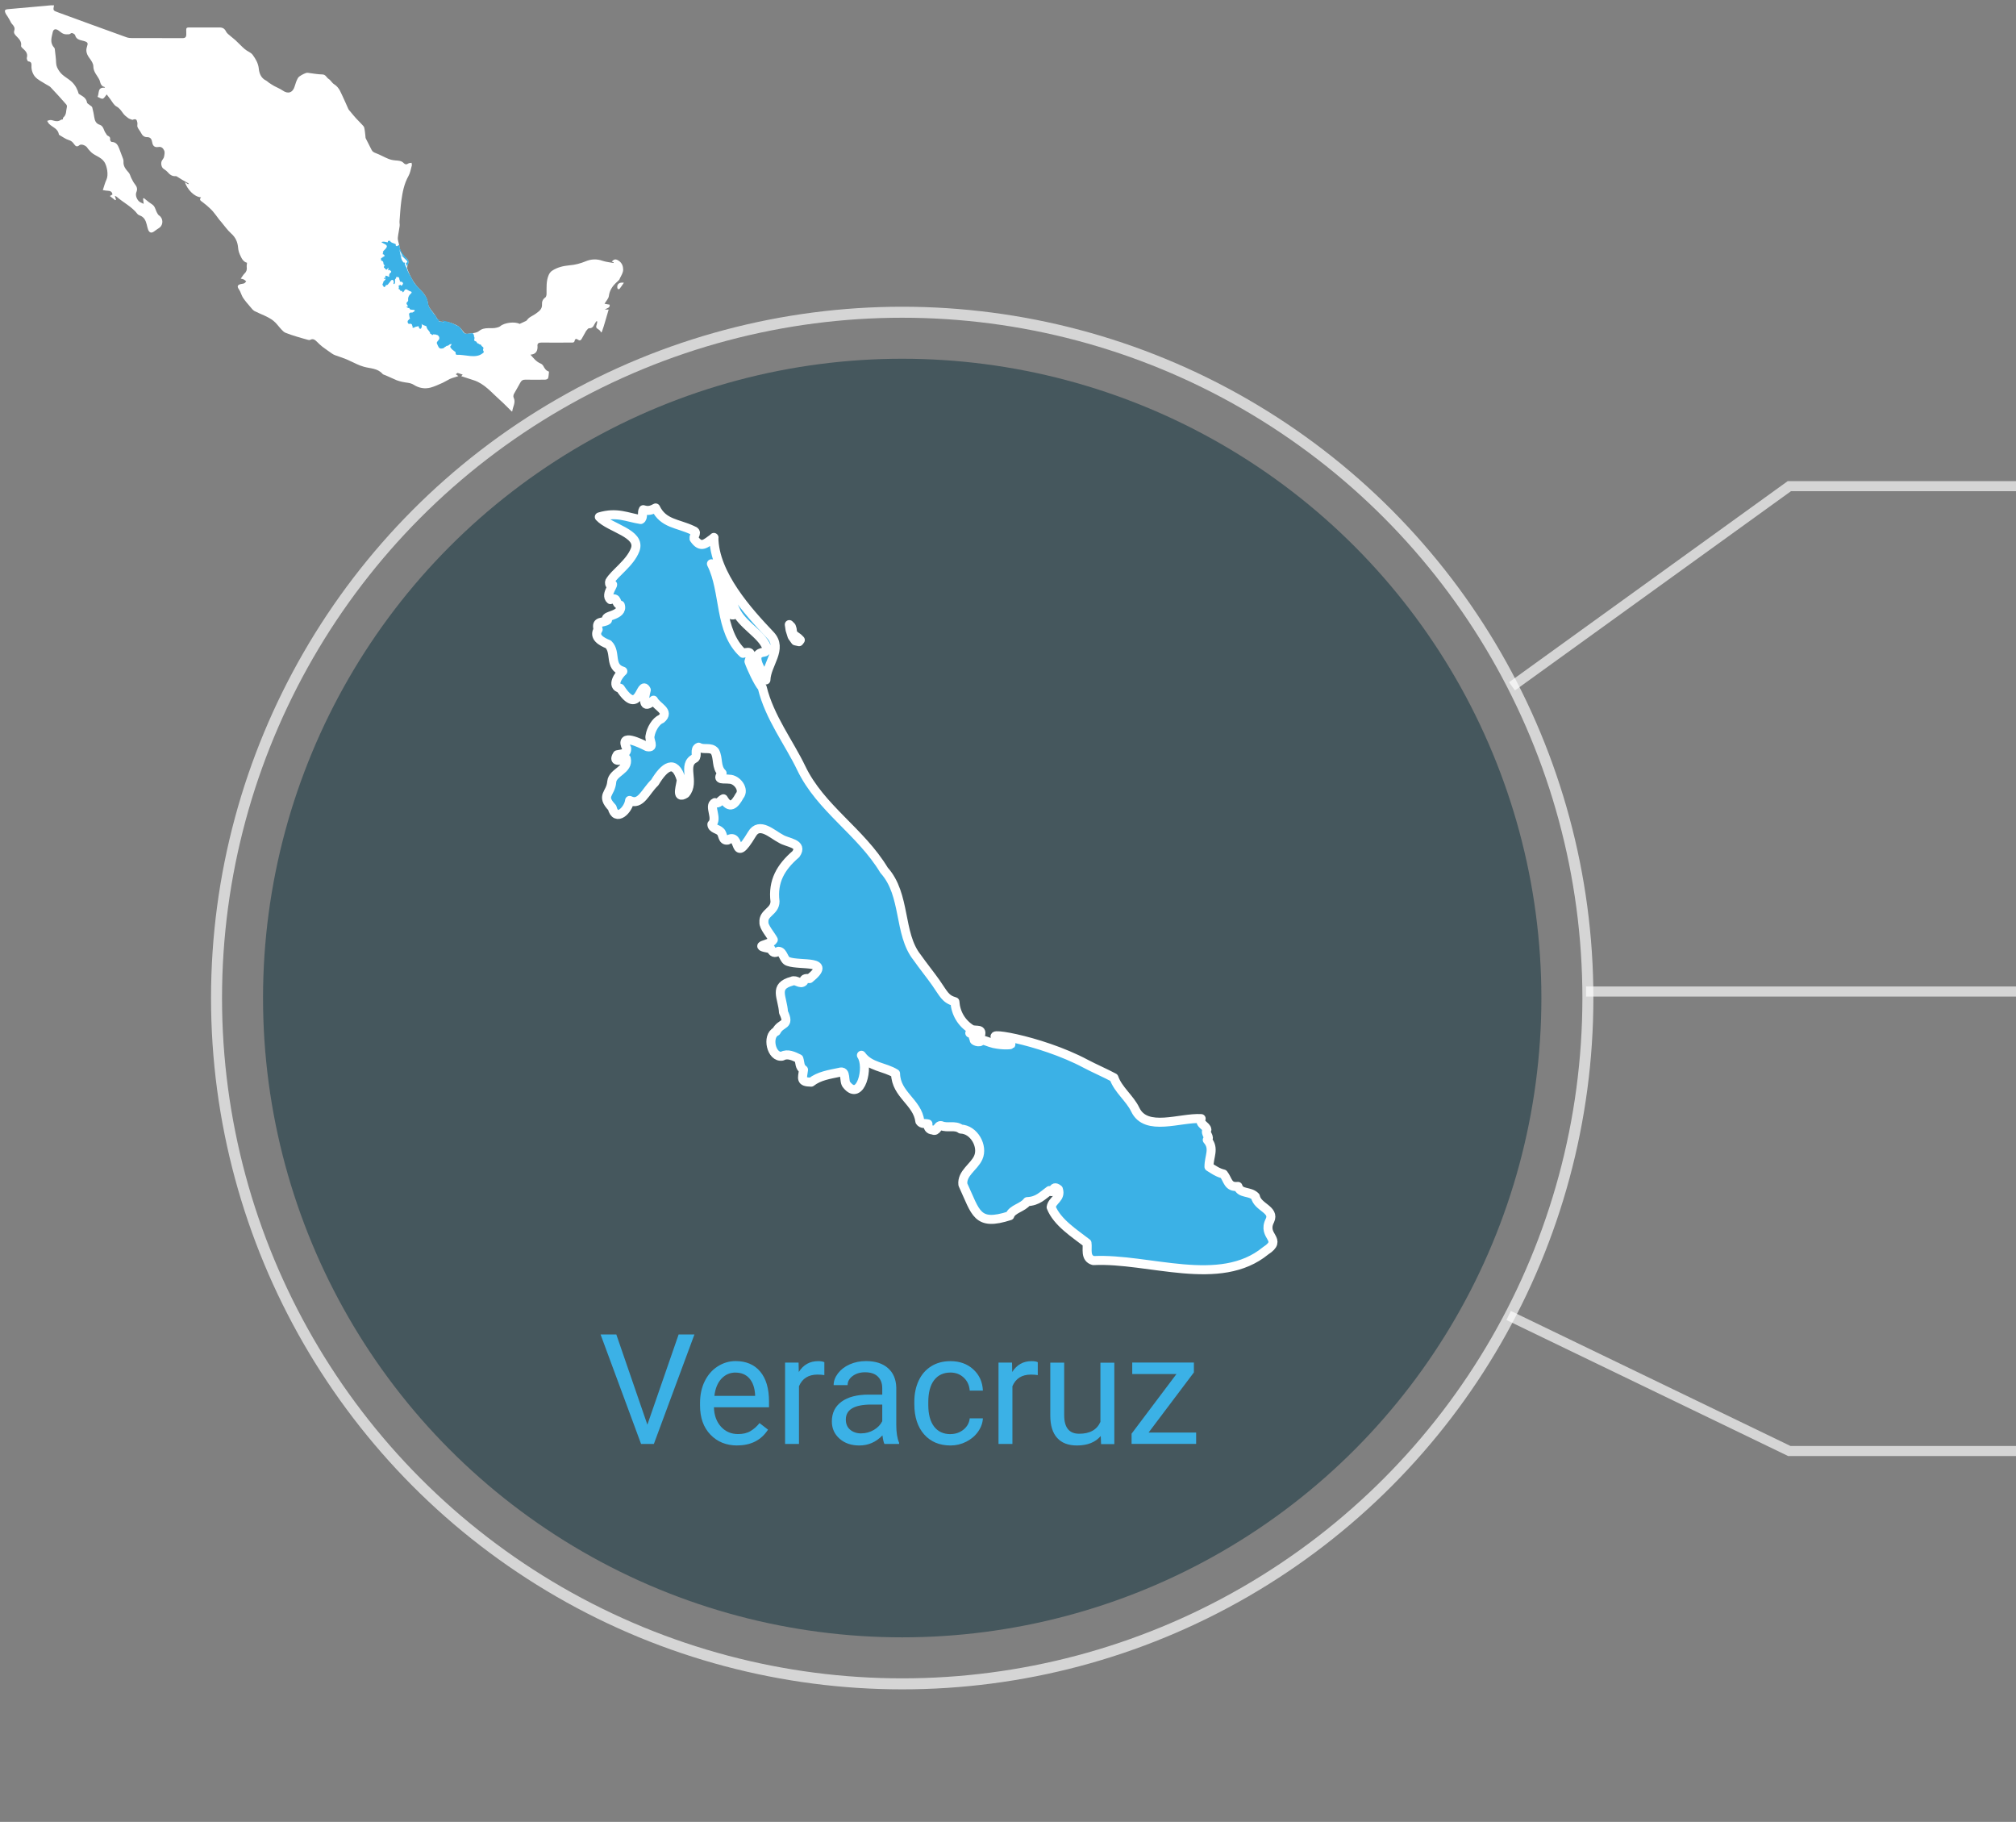 <?xml version="1.0" encoding="UTF-8"?><svg id="estados" xmlns="http://www.w3.org/2000/svg" viewBox="0 0 306.04 276.52"><rect x="0" y="0" width="306.04" height="276.52" fill="#808080" stroke="none"/><defs><style>.cls-1,.cls-2{fill:#3bb1e6;}.cls-3{fill:#fff;}.cls-4{stroke-width:1.53px;}.cls-4,.cls-2,.cls-5{stroke:#fff;}.cls-4,.cls-5{fill:none;opacity:.67;stroke-miterlimit:10;}.cls-6{fill:#0a2f3a;opacity:.5;}.cls-2{stroke-linecap:round;stroke-linejoin:round;stroke-width:1.37px;}.cls-5{stroke-width:1.67px;}</style></defs><g id="ver-icono"><circle class="cls-6" cx="136.96" cy="151.48" r="97.03"/><circle class="cls-5" cx="136.96" cy="151.48" r="104.09"/><polyline class="cls-4" points="229.53 104.17 271.63 73.79 306.09 73.79"/><polyline class="cls-4" points="229.02 199.66 271.63 220.23 306.09 220.23"/><polyline class="cls-4" points="240.77 150.49 271.63 150.49 306.09 150.49"/><g><path class="cls-1" d="M98.27,216.25l4.75-13.71h2.4l-6.16,16.62h-1.94l-6.15-16.62h2.39l4.72,13.71Z"/><path class="cls-1" d="M111.93,219.39c-1.67,0-3.04-.55-4.09-1.65s-1.57-2.57-1.57-4.41v-.39c0-1.22,.23-2.32,.7-3.28,.47-.96,1.12-1.72,1.96-2.26s1.75-.82,2.73-.82c1.6,0,2.85,.53,3.74,1.59s1.34,2.57,1.34,4.54v.88h-8.36c.03,1.22,.39,2.2,1.07,2.95s1.55,1.12,2.6,1.12c.75,0,1.38-.15,1.89-.46s.97-.71,1.36-1.21l1.29,1c-1.03,1.59-2.59,2.39-4.66,2.39Zm-.26-11.07c-.85,0-1.57,.31-2.15,.93s-.94,1.49-1.07,2.61h6.18v-.16c-.06-1.07-.35-1.9-.87-2.49-.52-.59-1.22-.88-2.1-.88Z"/><path class="cls-1" d="M125.15,208.71c-.32-.05-.67-.08-1.04-.08-1.38,0-2.32,.59-2.82,1.77v8.76h-2.11v-12.35h2.05l.03,1.43c.69-1.1,1.67-1.65,2.94-1.65,.41,0,.72,.05,.94,.16v1.96Z"/><path class="cls-1" d="M134.26,219.16c-.12-.24-.22-.68-.3-1.3-.98,1.02-2.15,1.53-3.51,1.53-1.22,0-2.22-.34-3-1.03-.78-.69-1.17-1.56-1.17-2.62,0-1.29,.49-2.28,1.47-3,.98-.71,2.35-1.07,4.13-1.07h2.05v-.97c0-.74-.22-1.33-.66-1.76-.44-.44-1.09-.66-1.95-.66-.75,0-1.38,.19-1.89,.57-.51,.38-.76,.84-.76,1.38h-2.12c0-.62,.22-1.21,.66-1.79,.44-.57,1.03-1.03,1.78-1.36,.75-.33,1.57-.5,2.47-.5,1.42,0,2.54,.36,3.34,1.07,.81,.71,1.22,1.69,1.26,2.94v5.68c0,1.13,.14,2.04,.43,2.71v.18h-2.21Zm-3.5-1.61c.66,0,1.29-.17,1.88-.51,.59-.34,1.02-.79,1.29-1.33v-2.53h-1.65c-2.59,0-3.88,.76-3.88,2.27,0,.66,.22,1.18,.66,1.55,.44,.37,1.01,.56,1.7,.56Z"/><path class="cls-1" d="M144.3,217.66c.75,0,1.41-.23,1.97-.68,.56-.46,.87-1.03,.94-1.71h2c-.04,.71-.28,1.38-.73,2.02-.45,.64-1.05,1.15-1.8,1.53-.75,.38-1.54,.57-2.38,.57-1.68,0-3.02-.56-4.01-1.68-.99-1.12-1.49-2.66-1.49-4.6v-.35c0-1.2,.22-2.27,.66-3.21s1.07-1.66,1.9-2.18c.83-.52,1.8-.78,2.93-.78,1.38,0,2.54,.41,3.45,1.24,.92,.83,1.41,1.91,1.47,3.23h-2c-.06-.8-.36-1.46-.91-1.97-.54-.51-1.22-.77-2.01-.77-1.07,0-1.9,.39-2.49,1.16-.59,.77-.88,1.89-.88,3.35v.4c0,1.42,.29,2.52,.88,3.29,.59,.77,1.42,1.15,2.51,1.15Z"/><path class="cls-1" d="M157.55,208.71c-.32-.05-.67-.08-1.04-.08-1.38,0-2.32,.59-2.82,1.77v8.76h-2.11v-12.35h2.05l.03,1.43c.69-1.1,1.67-1.65,2.94-1.65,.41,0,.72,.05,.94,.16v1.96Z"/><path class="cls-1" d="M167.11,217.94c-.82,.97-2.03,1.45-3.62,1.45-1.32,0-2.32-.38-3.01-1.15-.69-.76-1.04-1.9-1.04-3.39v-8.03h2.11v7.98c0,1.87,.76,2.81,2.28,2.81,1.61,0,2.69-.6,3.22-1.8v-8.98h2.11v12.35h-2.01l-.05-1.22Z"/><path class="cls-1" d="M174.36,217.43h7.22v1.72h-9.8v-1.55l6.81-9.05h-6.71v-1.75h9.36v1.5l-6.88,9.13Z"/></g><path id="Ver" class="cls-2" d="M121.49,97.14l-.19,.25-.56-.12-.49-.68-.31-.99-.12-.8,.31,.31,.12,.37,.06,.49,.19,.37,.68,.49,.31,.31h0Zm-9.8-4c-1.09,.96-1.68-1.66-1.75-2.46,.61,.84,.68,1.9,1.75,2.46Zm-3.32-11.57c.04,5.63,5.28,11.35,8.56,14.81,2,2.11-.59,4.41-.66,6.82-.28-.93-2.24-3.34-.91-4.05,.72-.34,.99,.11,.99-.96-.76-1.95-3.77-3.39-4.72-5.63-.96-2.1-2.57-4.74-3.63-6.99,2.13,4.2,1.08,10.17,4.79,13.59,1.31-.41,1.31,.03,.91,1.23,.32,.95,1.43,3.33,2.01,3.95,1.1,4.55,4.1,8.42,5.92,12.23,2.95,6.15,9.01,9.6,12.58,15.52,3.36,3.72,2.15,9.62,5,13.21,.83,1.19,2.09,2.76,2.84,3.83,1.21,1.72,1.43,2.5,2.91,2.91,.12,1.75,1,3.26,2.54,4.21,.78,.26,1.72-.19,1.31,.99-1.29-.61-.79-.28-1.59-.44,1.23,.25,.06,.08,.75,1.03-.4,0,.8,.64,1.03,.04,.23-.11,1.11,.35,1.87,.52,.81,.17,1.47,.2,1.75,.2,1.34,0,1.05-.12-.6-.75-4.13-1.59,5.79-.12,12.78,3.61,1.24,.66,3.1,1.47,4.3,2.12,.63,1.83,2.4,3.1,3.24,4.85,1.63,3.42,6.81,1.17,10,1.36-.3,.89,.81,1.07,.87,1.68-.32,.69,.59,1.1,.06,1.55,1.16,1.31,.25,2.49,.26,4.08,.73,.45,1.31,.89,2.2,1.1,.71,.89,.64,2.06,2.2,1.88,.34,1.18,1.83,.67,2.65,1.55,.31,1.63,2.98,1.95,2.2,3.62-1.27,2.49,2.11,2.82-.65,4.6-6.97,5.72-17.72,1.08-26.15,1.49-1.32-.37-.83-1.82-.97-2.66-1.85-1.44-4.54-3.13-5.44-5.44,.15-1.06,1.54-1.35,1.1-2.72-1.03-.82-.61,.88-1.36,.19-1.06,.76-1.75,1.62-3.37,1.68-.68,.93-2.31,1.11-2.65,2.14-5.04,1.62-5.11-.39-7.12-4.73-.2-1.71,1.7-2.67,2.33-4.08,.79-1.73-.65-4.29-2.65-4.34-.89-.67-1.98-.1-2.98-.52-.58-.11-.61,1.02-1.29,.65-.56,0-.76-.45-.71-.91-.45-.12-.92,.07-1.23-.39-.36-2.94-3.62-4.03-3.69-7.25-1.62-1.03-3.92-.99-5.18-2.78,1.22,1.81-.14,7.05-2.2,4.53-.59-.55,.04-2.34-1.16-1.94-1.51,.32-3.07,.54-4.27,1.49-1.66-.03-1.34-.52-1.16-1.88-.63-.42-.51-1.07-.71-1.68-.73-.37-1.73-.85-2.52-.39-1.66,.31-2.42-3.07-.91-3.75,.73-1.46,2.14-.74,1.1-2.91-.13-2.29-1.6-3.95,1.3-4.72,.59-.31,1.26,.59,1.75,.06,.02-.57,.5-.45,.91-.45,3.59-2.91-1.34-1.92-3.24-2.59-.73-.21-.73-1.55-1.49-1.55-.64,.34-.83,.21-1.17-.39-3.03-.55-.13-.44,.39-1.36-.35-.69-1.49-1.96-1.42-2.65-.13-1.47,1.68-1.62,1.68-3.17-.37-3.05,.86-5.2,3.17-7.18,1.16-1.66-1.29-1.69-2.27-2.33-1.31-.66-3.26-2.65-4.4-.71-3.04,5.05-1.51-.46-3.69,.91-.85,.15-.66-.93-1.1-1.29-.36-.4-1.29-.44-1.29-1.1,.95-.91-.56-2.83,.45-3.3,.58,.29,.87-.41,1.29-.58,.96,1.65,1.72,.9,2.46-.45,.82-.96-.42-2.53-1.55-2.52-.78-.12-2.09,.23-1.1-.91-.96-.94-.52-2.27-1.1-3.3-.62-.76-1.67-.18-2.46-.65-.73,.31-.09,1.28-.58,1.68-2.02,1,.11,3.57-1.42,5.37-1.62,1.04-.59-1.51-.65-2.14-.95-3.18-2.56-1.97-4.01,.45-1.4,1.31-2.13,3.58-3.82,2.72-.16,1.43-2.09,3.35-2.65,1.1-1.81-1.9-.21-2.04-.06-3.95,.14-1.45,2.61-1.78,2.2-3.5-.59,.17-2.18,.73-1.36-.58,.67-.17,1.48-.05,1.42-.97-1.22-2.44,2.11-.76,3.11-.26,1.26,.26,.22-1.01,.45-1.68,.13-.91,.86-2.23,1.68-2.52,1.4-1.17-.65-1.83-1.16-2.85-1.74,1.63-1.43-.29-1.1-1.55-.89-1.72-1,4.27-3.95-.26-1.41-.3-.27-2.03,.39-2.59-2.18-.66-.93-2.85-2.2-4.08-1.03-.41-2.3-1.11-1.55-2.26-.44-1.43,.79-.91,1.42-1.42-.94-.74,2.51-.57,1.94-2.27-.87-.23-.25-1.32-1.49-.84-.95-.76,.93-2.67,.13-2.27-.33,.17-.28-.41-.26-.45,.71-1.29,3.1-2.79,3.88-4.85,.94-2.5-3.84-3.26-5.44-4.98,2.68-.81,4.23,.08,6.28,.39,.46-.26,.13-1.07,.39-1.49,.72,.23,1.21,.11,1.88-.26,1.15,2.4,3.34,2.32,5.57,3.37,.95,.34,.17,.72,.26,1.3,1.08,1.57,1.77,.71,3.03-.18Z"/><g><g><path class="cls-3" d="M94.07,42.29c.23-.43,.53-.9,.53-1.36,0-.45-.13-.96-.61-1.31-.43-.31-.75-.37-1.12,.1,.1,.03,.19,.06,.29,.09,0,.04-.02,.08-.02,.11-.55-.11-1.12-.15-1.65-.33-.89-.32-1.78-.27-2.58,.07-.81,.34-1.62,.54-2.47,.61-.95,.09-1.84,.3-2.64,.83-.21,.14-.4,.39-.5,.63-.4,.91-.32,1.89-.33,2.86,0,.2-.06,.48-.2,.57-.39,.26-.52,.65-.49,1.05,.04,.7-.43,1.02-.89,1.36-.32,.24-.7,.41-1.03,.64-.18,.13-.31,.32-.46,.48h0s0,0,0,0c-.34,.16-.68,.31-1.01,.47,0,0,0,0-.01,0,0,0,0,0,0,0-.73-.39-2.31-.19-2.94,.35-.13,.11-.32,.16-.5,.21-.88,.25-1.86-.18-2.72,.52-.42,.34-1.14,.33-1.73,.43-.16,.03-.43-.04-.52-.16-.38-.47-.67-.95-1.32-1.22-.49-.2-.93-.43-1.48-.42-.38,0-.76-.07-1.03-.1-.28-.42-.52-.79-.76-1.15-.35-.52-.85-.94-.93-1.61-.1-.86-.61-1.52-1.19-2.07-.91-.88-1.49-1.93-1.91-3.09-.07-.18-.04-.44,.03-.63,.17-.4,.19-.71-.2-1.02-.6-.48-.98-1.11-1.07-1.9-.04-.32-.17-.63-.21-.96-.03-.23,.02-.47,.05-.7,.07-.45,.16-.9,.22-1.35,.03-.23-.04-.47-.02-.7,.08-1.06,.14-2.12,.28-3.16,.18-1.28,.42-2.54,1.07-3.7,.27-.47,.36-1.05,.51-1.59,.04-.13-.02-.29-.03-.43-.17,.03-.38,.02-.51,.11-.26,.19-.49,.14-.67-.05-.34-.38-.78-.38-1.24-.42-.38-.03-.77-.1-1.12-.25-.65-.26-1.25-.62-1.9-.86-.29-.11-.51-.22-.64-.51-.28-.59-.6-1.15-.88-1.73-.05-.1-.03-.24-.05-.36-.05-.42-.08-.85-.18-1.27-.04-.17-.21-.33-.34-.47-.3-.32-.61-.62-.9-.94-.31-.34-.6-.7-.89-1.05-.1-.12-.22-.23-.28-.36-.25-.53-.46-1.09-.72-1.61-.39-.78-.62-1.66-1.45-2.16-.31-.19-.5-.6-.81-.79-.34-.21-.45-.69-.98-.69-.73-.01-1.46-.16-2.2-.25-.1-.01-.21,0-.3,.04-.22,.09-.44,.18-.64,.3-.21,.13-.46,.27-.57,.48-.21,.38-.35,.8-.47,1.21-.28,.99-1.01,1.24-1.83,.66-.4-.28-.87-.45-1.3-.69-.27-.15-.52-.32-.78-.49-.15-.1-.28-.25-.44-.33-.75-.36-1.03-1.07-1.1-1.78-.08-.84-.48-1.5-.93-2.12-.27-.38-.82-.54-1.19-.86-.49-.42-.93-.91-1.41-1.35-.25-.23-.53-.43-.78-.65-.23-.21-.53-.4-.66-.67-.22-.47-.54-.64-1.03-.63-1.34,0-2.68,0-4.02,0-1.15,0-1-.11-.99,1,0,.47-.14,.62-.61,.62-2.54-.02-5.08,0-7.63-.01-.28,0-.57-.03-.83-.12-3.48-1.25-6.95-2.52-10.42-3.79-.74-.27-.74-.28-.59-1.06-.18,0-.34-.01-.5,0-2.16,.19-4.31,.38-6.47,.58-.52,.05-.59,.19-.36,.68,.08,.17,.21,.31,.3,.46,.1,.17,.2,.34,.3,.51,.11,.19,.19,.42,.34,.58,.28,.31,.51,.6,.35,1.06-.1,.31,.06,.54,.29,.77,.4,.42,.87,.82,.75,1.52-.02,.09,.1,.24,.19,.32,.45,.4,.89,.78,.68,1.5-.04,.15,.13,.53,.22,.53,.46,.03,.51,.33,.49,.65-.04,.63,.18,1.23,.52,1.65,.42,.5,1.09,.79,1.65,1.16,.24,.16,.54,.26,.73,.46,.82,.86,1.61,1.74,2.39,2.63,.08,.09,.11,.27,.08,.39-.14,.53-.03,1.15-.53,1.56-.07,.05-.06,.2-.08,.3-.1,.02-.22,.02-.3,.07-.35,.26-.72,.24-1.11,.12-.16-.05-.33-.1-.5-.09-.16,0-.31,.09-.47,.13,.1,.16,.18,.35,.31,.47,.51,.5,1.33,.7,1.46,1.56,0,.06,.1,.12,.16,.16,.45,.25,.88,.58,1.36,.72,.37,.11,.57,.3,.78,.59,.19,.27,.41,.55,.82,.19,.28-.25,1,.05,1.2,.38,.11,.19,.28,.35,.43,.52,.59,.7,1.61,.82,2.16,1.64,.41,.62,.65,1.97,.33,2.66-.23,.49-.36,1.02-.56,1.61,.27,.04,.49,.1,.71,.1,.4,.01,.7,.12,.75,.57-.12,.07-.23,.14-.39,.23,.3,.24,.56,.44,.81,.64,.04-.03,.08-.06,.12-.09-.05-.17-.11-.35-.18-.58,.12,.06,.21,.08,.27,.13,1.03,.91,2.32,1.51,3.18,2.64,.08,.1,.23,.17,.36,.22,.63,.23,.88,.75,1.03,1.35,.07,.27,.12,.55,.22,.81,.2,.49,.53,.55,.94,.23,.25-.19,.51-.36,.76-.53,.63-.43,.6-1.45-.03-1.86-.16-.1-.27-.31-.36-.49-.16-.31-.23-.67-.43-.94-.18-.24-.48-.38-.73-.57-.27-.21-.53-.43-.8-.64-.04,.02-.08,.05-.12,.07,.03,.26,.06,.53,.09,.79,0,0,0,0,0,.01,0,0,0,0,0,0-.15-.07-.3-.15-.45-.21-.51-.22-.88-1.05-.66-1.56,.2-.46,.1-.82-.21-1.2-.23-.28-.39-.62-.56-.95-.14-.27-.19-.6-.39-.82-.44-.5-.85-.97-.79-1.69,.01-.13-.02-.28-.07-.41-.19-.52-.39-1.04-.59-1.57-.2-.53-.47-.98-1.14-.99-.09,0-.25-.24-.24-.35,.06-.34-.09-.48-.37-.6-.12-.05-.18-.23-.27-.35-.35-.42-.31-1.11-.95-1.31-.53-.17-.72-.58-.8-1.09-.08-.52-.18-1.04-.32-1.55-.04-.14-.24-.22-.37-.34-.15-.13-.4-.24-.42-.39-.12-.74-.73-.98-1.26-1.32-.19-.67-.47-1.24-1-1.77-.62-.6-1.46-.93-1.95-1.67-.27-.4-.47-.77-.48-1.27-.02-.69-.13-1.38-.2-2.07,0-.09-.05-.19-.11-.25-.68-.73-.37-1.56-.2-2.34,.11-.49,.47-.54,.88-.24,.25,.18,.49,.41,.77,.51,.25,.09,.55,.08,.83,.06,.15-.01,.31-.22,.43-.19,.18,.04,.44,.18,.48,.32,.18,.68,.72,.73,1.28,.88,.68,.18,.71,.33,.52,.89-.23,.68,.01,1.23,.42,1.77,.26,.35,.55,.79,.55,1.19,0,.85,.58,1.37,.91,2.03,.1,.2,.12,.43,.21,.63,.06,.13,.16,.26,.27,.35,.08,.07,.2,.08,.3,.12,.03,.04,.05,.09,.08,.13-1.18-.13-.84,.8-1.13,1.38,.29,.11,.57,.33,.79,.28,.22-.06,.37-.38,.6-.65,.18,.24,.36,.49,.56,.74,.29,.38,.52,.87,.91,1.08,.48,.26,.72,.64,1.01,1.04,.2,.28,.48,.51,.77,.72,.19,.14,.43,.19,.65,.28,.18-.07,.42-.14,.55-.05,.13,.08,.18,.33,.21,.51,.03,.21-.06,.46,.02,.64,.13,.32,.39,.58,.54,.89,.18,.37,.47,.63,.86,.63,.63-.01,.75,.35,.84,.85,.09,.51,.39,.74,.91,.65,.51-.1,.76,.23,.9,.55,.12,.26,.03,.64-.03,.95-.04,.2-.21,.38-.32,.57-.2,.35-.09,.98,.21,1.21,.2,.16,.43,.28,.6,.47,.35,.4,.72,.74,1.31,.67,.07,0,.14,.05,.21,.09,.25,.15,.5,.32,.75,.47,.33,.19,.66,.37,.99,.56-.02,.04-.05,.08-.07,.12-.16-.1-.31-.19-.51-.31,.35,1.03,1.37,2.23,2.46,2.29-.36,.38-.03,.53,.2,.71,.21,.17,.42,.32,.62,.49,.33,.3,.68,.59,.97,.93,.34,.39,.64,.83,.96,1.25,.09,.12,.2,.24,.3,.35,.5,.59,.94,1.24,1.51,1.75,.69,.61,.99,1.32,1.06,2.2,.03,.33,.12,.67,.25,.97,.25,.55,.49,1.13,1.1,1.28-.02,.28-.07,.48-.04,.68,.05,.39-.05,.68-.34,.96-.21,.2-.35,.47-.57,.77,.24,.06,.37,.07,.47,.13,.13,.07,.24,.18,.36,.28-.1,.1-.18,.24-.3,.3-.17,.07-.36,.07-.55,.12-.48,.12-.56,.37-.27,.77,.09,.12,.15,.27,.22,.4,.15,.32,.25,.67,.45,.95,.31,.46,.68,.88,1.04,1.3,.21,.24,.41,.53,.67,.67,.95,.49,2,.8,2.86,1.47,.46,.36,.8,.88,1.21,1.31,.18,.19,.38,.41,.62,.51,.56,.23,1.14,.41,1.72,.59,.58,.18,1.17,.34,1.75,.5,.08,.02,.2,.03,.27,0,.48-.28,.78,.02,1.09,.32,.25,.24,.5,.5,.78,.71,.48,.36,.97,.7,1.46,1.04,.14,.1,.29,.18,.45,.24,.57,.21,1.15,.39,1.72,.62,.56,.23,1.09,.52,1.64,.76,.33,.15,.67,.28,1.02,.38,.98,.28,2.08,.21,2.84,1.08,.1,.12,.3,.15,.46,.22,.56,.25,1.12,.51,1.69,.75,.25,.1,.52,.16,.78,.23,.6,.16,1.25,.1,1.83,.47,.77,.49,1.66,.65,2.55,.41,.62-.17,1.22-.46,1.82-.72,.37-.17,.72-.4,1.08-.58,.23-.11,.49-.18,.74-.26,.16-.05,.32-.1,.57-.18-.19-.13-.28-.2-.4-.28,.13-.1,.24-.18,.27-.2,.32,.1,.56,.18,.78,.25-.05,.05-.14,.15-.22,.24,.65,.21,1.27,.42,1.9,.62,1.64,.53,2.69,1.86,3.91,2.94,.65,.57,1.24,1.2,1.86,1.8,.03-.02,.08-.03,.08-.05,.08-.69,.57-1.32,.2-2.07-.07-.14-.03-.4,.06-.56,.3-.57,.65-1.1,.94-1.67,.18-.35,.41-.49,.81-.48,1,.02,2,.02,2.99,0,.16,0,.41-.11,.44-.23,.09-.31,.09-.65,.13-.97,0-.01-.05-.04-.07-.05-.42-.14-.6-.48-.8-.84-.08-.15-.25-.3-.41-.36-.66-.28-1.07-.81-1.53-1.34q1.06-.08,1.07-1.14s0-.06,0-.09c-.07-.48,.15-.61,.61-.61,1.5,.02,2.99,.01,4.49,0,.22,0,.47,.06,.54-.29,.06-.31,.29-.31,.49-.15,.25,.19,.44,.12,.57-.12,.23-.39,.45-.79,.67-1.19-.12,.15-.25,.29-.36,.44,.11-.15,.24-.29,.36-.44,0,0,0,0,0,0,0,0,.01-.01,.01-.02h0s0,0,0,0c.14-.14,.3-.41,.43-.4,.47,.02,.66-.25,.83-.6,.08-.17,.2-.32,.31-.48,.04,.02,.08,.03,.12,.05-.03,.17-.04,.35-.1,.51-.11,.27-.1,.47,.18,.62,.12,.07,.23,.17,.33,.26,.02,.02,.04,.04,.06,.06h0c.13,.4,.24,.1,.28-.03,.16-.43,.29-.88,.42-1.32,.19-.62,.36-1.24,.56-1.91h-.59c.35-.24,.82-.23,.74-.74-.28-.05-.57-.1-.78-.14,.25-.43,.61-.78,.66-1.17,.1-.83,.51-1.45,1.08-2,.2-.2,.45-.37,.58-.61Z"/><path class="cls-3" d="M93.71,43.65c0,.08,.05,.2,.12,.23,.06,.03,.2,0,.24-.06,.21-.27,.4-.56,.64-.91-.7-.1-1.06,.21-1,.74Z"/></g><path id="MEX2734" class="cls-1" d="M61.13,38.95c-.16,.15-.26-.25-.26-.37,.09,.13,.1,.29,.26,.37Zm-.5-1.75c0,.85,.8,1.72,1.3,2.24,.3,.32-.09,.67-.1,1.03-.04-.14-.34-.51-.14-.61,.11-.05,.15,.02,.15-.14-.11-.3-.57-.51-.72-.85-.14-.32-.39-.72-.55-1.06,.32,.64,.16,1.54,.73,2.06,.2-.06,.2,0,.14,.19,.05,.14,.22,.5,.3,.6,.17,.69,.62,1.27,.9,1.85,.45,.93,1.36,1.45,1.9,2.35,.51,.56,.33,1.46,.76,2,.13,.18,.32,.42,.43,.58,.18,.26,.22,.38,.44,.44,.02,.27,.15,.49,.38,.64,.12,.04,.26-.03,.2,.15-.2-.09-.12-.04-.24-.07,.19,.04,0,.01,.11,.16-.06,0,.12,.1,.16,0,.03-.02,.17,.05,.28,.08,.12,.03,.22,.03,.26,.03,.2,0,.16-.02-.09-.11-.62-.24,.88-.02,1.93,.55,.19,.1,.47,.22,.65,.32,.1,.28,.36,.47,.49,.73,.25,.52,1.03,.18,1.51,.21-.05,.13,.12,.16,.13,.25-.05,.1,.09,.17,0,.24,.18,.2,.04,.38,.04,.62,.11,.07,.2,.14,.33,.17,.11,.13,.1,.31,.33,.28,.05,.18,.28,.1,.4,.24,.05,.25,.45,.3,.33,.55-.19,.38,.32,.43-.1,.7-1.06,.87-2.68,.16-3.96,.23-.2-.06-.12-.28-.15-.4-.28-.22-.69-.47-.82-.82,.02-.16,.23-.2,.17-.41-.16-.12-.09,.13-.21,.03-.16,.12-.26,.25-.51,.25-.1,.14-.35,.17-.4,.32-.76,.25-.77-.06-1.08-.72-.03-.26,.26-.4,.35-.62,.12-.26-.1-.65-.4-.66-.13-.1-.3-.02-.45-.08-.09-.02-.09,.15-.2,.1-.08,0-.11-.07-.11-.14-.07-.02-.14,.01-.19-.06-.06-.45-.55-.61-.56-1.1-.25-.16-.59-.15-.78-.42,.18,.27-.02,1.07-.33,.69-.09-.08,0-.35-.18-.29-.23,.05-.47,.08-.65,.23-.25,0-.2-.08-.18-.28-.1-.06-.08-.16-.11-.25-.11-.06-.26-.13-.38-.06-.25,.05-.37-.46-.14-.57,.11-.22,.32-.11,.17-.44-.02-.35-.24-.6,.2-.72,.09-.05,.19,.09,.26,0,0-.09,.08-.07,.14-.07,.54-.44-.2-.29-.49-.39-.11-.03-.11-.24-.23-.24-.1,.05-.13,.03-.18-.06-.46-.08-.02-.07,.06-.21-.05-.1-.22-.3-.22-.4-.02-.22,.25-.25,.25-.48-.06-.46,.13-.79,.48-1.09,.18-.25-.2-.26-.34-.35-.2-.1-.49-.4-.67-.11-.46,.77-.23-.07-.56,.14-.13,.02-.1-.14-.17-.2-.05-.06-.19-.07-.2-.17,.14-.14-.08-.43,.07-.5,.09,.04,.13-.06,.2-.09,.15,.25,.26,.14,.37-.07,.12-.15-.06-.38-.24-.38-.12-.02-.32,.03-.17-.14-.14-.14-.08-.34-.17-.5-.09-.12-.25-.03-.37-.1-.11,.05-.01,.19-.09,.25-.31,.15,.02,.54-.22,.81-.24,.16-.09-.23-.1-.32-.14-.48-.39-.3-.61,.07-.21,.2-.32,.54-.58,.41-.02,.22-.32,.51-.4,.17-.27-.29-.03-.31,0-.6,.02-.22,.39-.27,.33-.53-.09,.03-.33,.11-.21-.09,.1-.03,.22,0,.22-.15-.19-.37,.32-.12,.47-.04,.19,.04,.03-.15,.07-.25,.02-.14,.13-.34,.25-.38,.21-.18-.1-.28-.18-.43-.26,.25-.22-.04-.17-.24-.13-.26-.15,.65-.6-.04-.21-.05-.04-.31,.06-.39-.33-.1-.14-.43-.33-.62-.16-.06-.35-.17-.24-.34-.07-.22,.12-.14,.22-.22-.14-.11,.38-.09,.29-.34-.13-.04-.04-.2-.23-.13-.14-.11,.14-.4,.02-.34-.05,.03-.04-.06-.04-.07,.11-.19,.47-.42,.59-.73,.14-.38-.58-.49-.82-.75,.41-.12,.64,.01,.95,.06,.07-.04,.02-.16,.06-.23,.11,.03,.18,.02,.28-.04,.17,.36,.51,.35,.84,.51,.14,.05,.03,.11,.04,.2,.16,.24,.27,.11,.46-.03Z"/></g></g></svg>